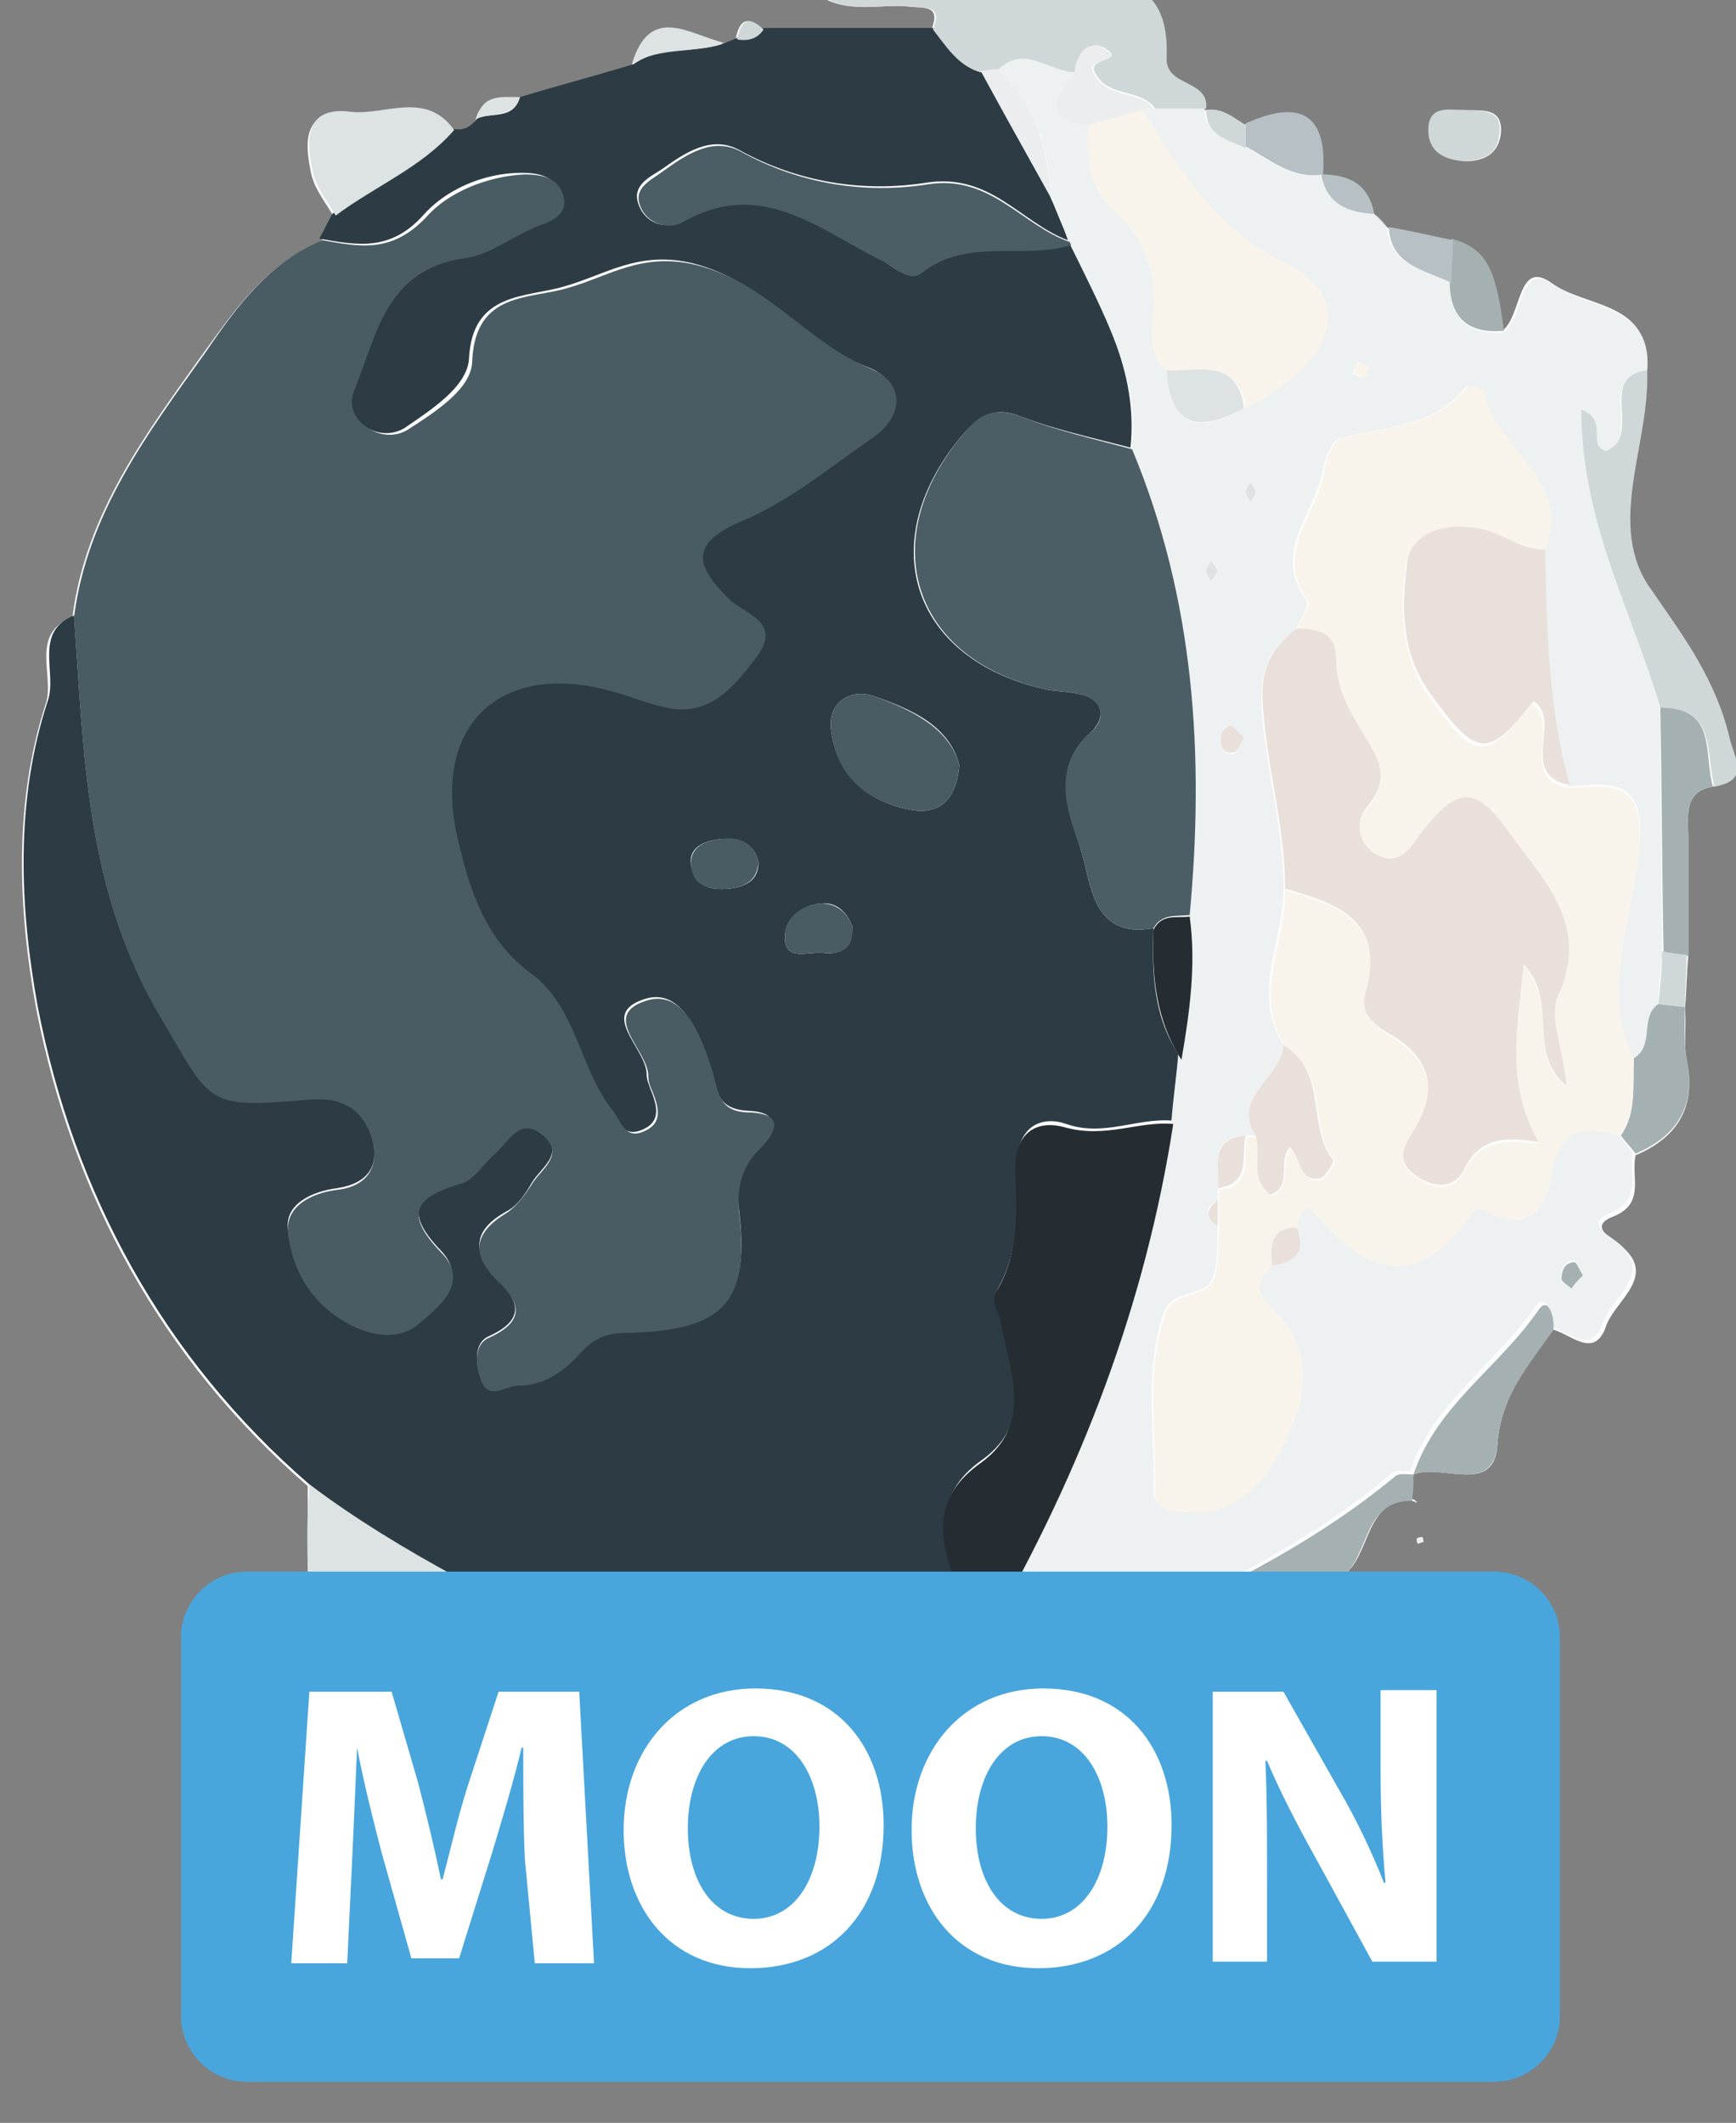 <?xml version="1.0" encoding="utf-8"?>
<!-- Generator: Adobe Illustrator 25.0.0, SVG Export Plug-In . SVG Version: 6.00 Build 0)  -->
<svg version="1.1" id="Layer_1" xmlns="http://www.w3.org/2000/svg" xmlns:xlink="http://www.w3.org/1999/xlink" x="0px" y="0px"
	 width="105.5px" height="129px" viewBox="0 0 105.5 129" style="enable-background:new 0 0 105.5 129;" xml:space="preserve">
<rect x="0" y="0" width="105.5" height="129" fill="#808080" stroke="none"/>
<style type="text/css">
	.st0{fill:#FCFCFC;}
	.st1{fill:#2D3C44;}
	.st2{fill:#495C64;}
	.st3{fill:#EEF1F2;}
	.st4{fill:#252D32;}
	.st5{fill:#DDE2E3;}
	.st6{fill:#D0D7D8;}
	.st7{fill:#A5B0B2;}
	.st8{fill:#E5E8EA;}
	.st9{fill:#B7C0C4;}
	.st10{fill:#EBEDEE;}
	.st11{fill:#4B5D65;}
	.st12{fill:#F8F4EC;}
	.st13{fill:#E9E0DB;}
	.st14{fill:#48A6DD;}
	.st15{fill:#FFFFFF;}
</style>
<g>
	<path class="st0" d="M83.5,13L83.5,13c-0.3-1.7-1.5-2.3-3.2-2.4l0,0c0.3-3.9-1.6-4.5-4.7-3c-0.8-0.4-1.4-1.1-2.4-0.9l0,0
		c0.2-1.8-2.5-1.4-2.4-3.2c0.2-5-3.2-4.9-6.8-4.7c-3.3,0.2-6.5,0-9.8,0.1c-1.4,0-3-0.6-4.5,0.8c1.9,1.2,3.8,0.5,5.5,0.7
		c1,0.1,2-0.1,1.4,1.4c-3.4,0-6.9,0-10.3,0c-1-1-1.4-0.4-1.6,0.6c-0.2,0.1-0.5,0.2-0.7,0.3c-2.1-0.5-4.5-2.4-5.6,1.3
		c-2.3,0.7-4.6,1.3-6.9,2c-1.1,0-2.2-0.2-2.6,1.3c-0.3,0.5-0.8,0.8-1.4,0.7c-1.7-2.3-4.1-0.9-6.2-1.1c-2.9-0.3-2.8,1.7-2.4,3.6
		c0.2,1,0.9,1.8,1.4,2.7c-0.3,0.5-0.5,1-0.8,1.5c-3.3,1.3-5.2,4.1-7.1,6.7c-3.5,4.9-7.2,9.8-8,16.1c-2.6,1-1.1,3.5-1.6,5.2
		c-2,6.1-1.7,12.6-0.6,18.6c2.2,11.3,7.6,21.3,16.5,29c0,0.4,0,0.8,0,1.2c-0.1,8.9,0,9.1,8.5,10.8c0.4,0.1,0.8,0.1,1.1,0.3
		c5,2.9,5,2.9,8.6-2c4.3-0.2,8.3,2.5,12.6,1.3L50,102l0.4-0.1c0.5,0,1.1,0,1.6,0c0.8,0.4,1.5,0.3,2.3,0c0.5,0,1.1-0.1,1.6-0.1
		c0.8,0.1,1.5,0.3,2.3,0.4c5.3,0.3,10.6,0.7,15.1-3.1c2.4,0.5,5.3,2.9,6.2-1.7c1.2-0.2,1.8-1.1,2.5-2c1.3-1.4,1.1-4.3,3.9-4.3
		c0.1,0.1,0.2,0.1,0.2,0.2c-0.1,0-0.2-0.1-0.3-0.1c0-0.5,0-1.1,0.1-1.6l0,0c1.7-0.7,4.9,1.3,5.1-1.8c0.2-3,1.9-4.9,3.4-7
		c1.1,0.3,2.5,1.8,3.2-0.2c0.5-1.6,3.5-3.2,0.5-5.2c-0.9-0.6-1.1-1.1,0-1.5c1.9-0.8,1-2.4,1.3-3.7c2.6-1.1,3.7-3,3.1-5.8
		c-0.2-1,0-2.1-0.1-3.1c0.1-1.1,0.1-2.1,0.2-3.2c0-2.4,0-4.9,0-7.3c0-1.2-0.3-2.7,1.5-3c2.2-0.4,1.2-1.7,0.9-3
		c-0.7-3.4-2.6-6.1-4.7-8.9c-2.8-4-0.1-8.9-0.3-13.4c0.5-4.2-3.7-3.8-5.7-5.3c-2.1-1.5-1.8,2-3,2.9c-0.5-3.8-1.2-5-3.2-5.5
		c-1.3-0.3-2.6-0.5-4-0.8l0,0C84.1,13.5,83.8,13.2,83.5,13z"/>
	<path class="st0" d="M60.8,112.3c3.3-3.7,7.5-1.6,11.2-2.2c0.8-0.1,1.6-0.1,2.3-0.3c0.6-0.2,1.1-0.8,0.9-1.5
		c-0.2-0.7-0.7-1-1.4-1.1C69.9,107.1,66,107,62,107c-0.9,0-2.1,0-2.1,1.2c0,1.8-1.8,1.7-2.5,2.7c-0.3-0.3-0.5-0.5-0.8-0.8
		c-0.1-1,0.1-2.2-1.4-2.3c-1.7-0.1-1.8,1.1-1.8,2.3c-0.8,0-1.7-0.1-2.9-0.2c1.1-1.5,2-2.6,2.9-3.8c0.3-0.3,1-0.4,0.3-1
		c-0.1,0.3-0.2,0.7-0.3,1c-1.1,0.1-3-0.4-3.2,0.8c-0.7,3.8-3.4,3.1-6,3.2c-1,0-2.5-0.3-2.4,1.2c0.1,1.5,1.6,1.1,2.5,1.1
		c4.1,0,8.1,0,12.2,0C58.1,112.4,60.2,113,60.8,112.3"/>
	<path class="st0" d="M21.2,108.6c1.9,1.1,3.5,1.6,5.3,1.5c1.2-0.1,2.5,0.1,2.5-1.7c-0.1-1.5-1.3-1.4-2.3-1.5
		C24.8,106.9,23,107.2,21.2,108.6z"/>
	<path class="st0" d="M89,9.8c1,0,2-0.3,2.2-1.6c0.2-1.6-1-1.5-2-1.5c-1,0-2.3-0.3-2.3,1.2C86.8,9.1,87.7,9.6,89,9.8z"/>
	<path class="st0" d="M86.5,93.7c0-0.1,0-0.3-0.1-0.3c0,0-0.2,0-0.3,0.1c0,0.1,0,0.3,0.1,0.3C86.2,93.8,86.4,93.7,86.5,93.7z"/>
	<path class="st1" d="M18.8,90.2c-8.9-7.7-14.3-17.7-16.5-29c-1.1-6-1.4-12.5,0.6-18.6c0.6-1.7-0.9-4.2,1.6-5.2
		c0.6,8.4,0.7,16.8,5.3,24.4c3.1,5.2,2.6,5.5,9.2,4.9c1.9-0.2,3.1,0.7,3.6,2.4c0.5,1.7-0.2,2.8-2.1,3.1c-1.6,0.2-3.2,1-3,2.5
		c0.2,2.3,1.4,4.4,3.6,5.6c1.5,0.8,3.2,1.1,4.4,0c1.1-1,3-2.5,1.3-4.3c-2.4-2.5-1.4-3.4,1.3-4.2c0.8-0.2,1.3-1.2,2-1.8
		c0.8-0.7,1.5-2.2,2.9-1.1c1.4,1.2-0.2,2.1-0.7,3c-0.4,0.7-0.9,1.4-1.5,1.7c-2,1.1-2.2,2.4-0.6,4.1c1.4,1.4,1.7,2.5-0.5,3.5
		c-0.9,0.4-0.8,1.6-0.5,2.5c0.5,1.4,1.5,0.5,2.3,0.4c1.6,0,2.7-0.8,3.7-1.9c0.7-0.8,1.5-1.3,2.7-1.3c6.1-0.1,7.7-1.8,7-7.5
		C44.7,72,45,70.8,46,69.8c0.9-0.9,1.7-2.2-0.5-2.3c-2.1-0.1-1.9-1.4-2.4-2.8c-0.6-1.9-1.7-4.7-3.9-4c-2.9,0.9,0.1,3,0.1,4.6
		c0,0.3,0.1,0.5,0.2,0.8c0.4,1,0.8,2.1-0.6,2.6c-1.1,0.4-1.4-0.7-1.9-1.5C35,64.6,34.8,61,32,59c-2.8-2-3.7-5.1-4.4-8.2
		c-1.6-7,2.8-10.9,9.7-8.8c1,0.3,2,0.7,3,0.9c2.7,0.6,4.2-1.3,5.5-3.1c1.6-2.1-0.9-2.6-1.8-3.6c-1.9-2-2.2-3.2,0.8-4.6
		c2.8-1.2,5.3-3.3,7.9-5c2-1.4,2.2-3.5,0-4.3c-3.9-1.5-6.2-5.2-10.6-6.3c-3.3-0.8-5.3,0.7-7.8,1.4c-2.3,0.7-5.6,0.3-5.8,4.4
		c-0.1,1.7-2.3,3.1-3.9,4.2c-0.8,0.5-1.8,0.4-2.6-0.2c-0.7-0.5-1-1.3-0.7-2.1c1.4-3.3,2-7.3,6.7-8.1c1.6-0.2,3.1-1.4,4.6-2
		c0.9-0.4,1.8-0.8,1.4-1.9c-0.3-1-1.3-1.2-2.3-1.2c-2.4,0-4.7,1.1-6,2.6c-2,2.2-4,1.8-6.3,1.4c0.3-0.5,0.5-1,0.8-1.5
		c2.3-1.8,5.2-2.9,7.2-5.2C28.2,8,28.6,7.7,29,7.2c0.9-0.4,2.2,0.1,2.6-1.3c2.3-0.7,4.6-1.3,6.9-2c1.7-1.2,3.8-0.6,5.6-1.3
		c0.2-0.1,0.5-0.2,0.7-0.3c0.6,0.1,1.2,0,1.6-0.6c3.4,0,6.9,0,10.3,0c0.8,1,1.5,2.3,2.9,2.6c1.4,2.5,2.8,5.1,4.2,7.6
		c0.4,0.9,0.8,1.8,1.1,2.7c-2.9-1.1-4.7-4.1-8.6-3.5c-3.8,0.6-7.8,0-11.4-2c-1.7-0.9-3.3,0.2-4.7,1.2c-0.8,0.5-1.8,1-1.4,2.1
		c0.4,1.2,1.7,1.6,2.6,1c4.7-2.7,8.2,0.4,12,2.3c0.8,0.4,1.7,1.4,2.5,0.8c2.8-2.2,6.2-0.8,9.1-1.7c1.9,3.9,4.2,7.7,3.7,12.4
		c-2.3-0.6-4.6-1.1-6.7-1.9c-1.5-0.6-2.4-0.1-3.4,1c-5.6,6.5-3.3,13.8,5,15.6c0.5,0.1,1,0.1,1.6,0.2c1.7,0.2,2.2,1.3,1.1,2.4
		c-2.6,2.3-1.2,5.1-0.6,7.2c0.6,1.8,0.6,5.4,4.4,4.7c-0.1,2.8,0,5.4,1.6,7.8c-0.1,1.3-0.3,2.6-0.4,3.9c-2.2-0.2-4.2,1-6.5,0.2
		c-1.4-0.5-3.1,0-3,2.8c0.1,2.3,0.1,4.9-1.1,7.1c-0.5,0.9,0.1,1.3,0.2,1.9c0.5,2.9,2.1,6.2-1.2,8.6c-2.3,1.6-2.7,3.7-1.9,6.2
		c0.5,1.6,1.1,3.3-1.2,4.2c-1,0.4-0.6,1.6-0.7,2.5c-0.5,0-1.1,0.1-1.6,0.1c-0.8-1.8-1.6-1.8-2.3,0c-0.5,0-1.1,0-1.6,0
		c-0.1-0.2-0.1-0.5-0.2-0.7c-0.2,0.2-0.3,0.5-0.5,0.7c-4.4,1.1-8.4-1.6-12.6-1.3C30.7,97.5,24.4,94.5,18.8,90.2z M58.3,46.5
		c-0.6-2.4-2.9-3.4-5.2-4.2c-1.4-0.5-2.8,0.4-2.6,2c0.3,2.7,2.1,4.4,4.8,4.9C56.8,49.5,58.1,48.9,58.3,46.5z M46.1,52.4
		c-0.3-1.3-1.3-1.5-2.4-1.4c-0.9,0.1-1.9,0.5-1.7,1.6c0.2,1.3,1.2,1.5,2.3,1.4C45.3,53.9,46.1,53.5,46.1,52.4z M51.8,56.3
		c-0.3-0.8-0.9-1.5-1.9-1.4c-1.1,0.1-2.1,0.8-2.2,1.9c-0.1,1.7,1.4,1,2.3,1.1C50.9,58,51.8,57.8,51.8,56.3z"/>
	<path class="st2" d="M19.6,14.6c2.3,0.4,4.2,0.8,6.3-1.4c1.3-1.5,3.7-2.5,6-2.6c1,0,2,0.2,2.3,1.2c0.4,1.1-0.5,1.6-1.4,1.9
		c-1.6,0.6-3,1.8-4.6,2c-4.8,0.7-5.3,4.7-6.7,8.1c-0.3,0.8,0,1.6,0.7,2.1c0.8,0.6,1.8,0.7,2.6,0.2c1.7-1.1,3.9-2.5,3.9-4.2
		c0.2-4.2,3.5-3.7,5.8-4.4c2.5-0.7,4.5-2.2,7.8-1.4c4.4,1.1,6.7,4.7,10.6,6.3c2.2,0.9,2,3,0,4.3c-2.6,1.8-5,3.8-7.9,5
		c-3,1.3-2.8,2.6-0.8,4.6c0.9,1,3.4,1.4,1.8,3.6c-1.3,1.7-2.8,3.7-5.5,3.1c-1-0.2-2-0.6-3-0.9c-6.9-2.1-11.3,1.8-9.7,8.8
		c0.7,3,1.6,6.1,4.4,8.2c2.8,2,3,5.7,4.9,8.2c0.6,0.7,0.8,1.9,1.9,1.5c1.4-0.5,1-1.6,0.6-2.6c-0.1-0.2-0.2-0.5-0.2-0.8
		c0-1.6-3-3.7-0.1-4.6c2.2-0.7,3.3,2.1,3.9,4c0.5,1.4,0.3,2.8,2.4,2.8c2.2,0.1,1.5,1.3,0.5,2.3c-1,1-1.3,2.2-1.2,3.6
		c0.7,5.7-0.9,7.4-7,7.5c-1.2,0-2,0.5-2.7,1.3c-1,1.1-2.2,1.9-3.7,1.9c-0.8,0-1.8,1-2.3-0.4c-0.3-0.9-0.4-2.1,0.5-2.5
		c2.2-1,2-2.1,0.5-3.5c-1.6-1.6-1.4-2.9,0.6-4.1c0.6-0.4,1.1-1.1,1.5-1.7c0.5-0.9,2.1-1.8,0.7-3c-1.4-1.2-2.1,0.4-2.9,1.1
		c-0.7,0.6-1.3,1.6-2,1.8c-2.7,0.8-3.7,1.7-1.3,4.2c1.8,1.8-0.1,3.3-1.3,4.3c-1.2,1.1-3,0.8-4.4,0c-2.2-1.2-3.4-3.3-3.6-5.6
		c-0.1-1.5,1.4-2.3,3-2.5c1.8-0.2,2.6-1.4,2.1-3.1c-0.5-1.7-1.7-2.5-3.6-2.4c-6.6,0.6-6.1,0.3-9.2-4.9c-4.6-7.7-4.7-16-5.3-24.4
		c0.8-6.3,4.5-11.2,8-16.1C14.4,18.6,16.4,15.9,19.6,14.6z"/>
	<path class="st3" d="M68.8,27.3c0.5-4.6-1.9-8.4-3.7-12.4c0,0-0.1-0.2-0.1-0.2c-0.4-0.9-0.8-1.8-1.1-2.7c-0.2-2.9-0.9-5.7-3.3-7.8
		c1.6-1.8,3.2,0.1,4.8,0.1c-0.9,1.4-2.2,2.8,0.8,3.2c-0.2,2,0.1,4,1.6,5.4c1.9,1.7,2.5,3.8,2.3,6.3c-0.1,1.1-0.3,2.4,0.8,3.3
		c0.2,3.5,2,3.9,4.7,2.3c5.3-2.7,6.6-6.5,2.6-8.7c-4.3-2.2-6.6-5.7-8.9-9.5c0.3,0,0.5,0,0.8,0c1,0,2.1,0,3.1,0l0,0
		c0,1.6,1.4,1.8,2.4,2.3c1.5,0.8,2.8,2,4.7,1.7c0,0,0,0,0,0c0.3,1.8,1.6,2.3,3.2,2.4c0,0,0,0,0,0c0.3,0.3,0.5,0.5,0.8,0.8
		c0,0,0,0,0,0c0.1,2.4,2.3,2.5,3.8,3.4c0,2.2,1.2,3.2,3.3,3c1.2-0.9,0.9-4.4,3-2.9c2,1.5,6.1,1.1,5.7,5.3c-3.2,0.5-0.3,4-2.5,4.9
		c-1.2-0.2,0.2-1.9-1.5-2.5c0.1,6.8,3.2,12.2,4.8,18.1c0,4.9,0.1,9.9,0.1,14.8c-0.1,1.1-0.2,2.1-0.2,3.2c-1.2,0.8-0.2,2.5-1.5,3.3
		c-2.1-4.2-0.1-8.4,0.3-12.5c0.5-4.5-1.3-4.4-4.3-4.1c-1.2-4.6-1.4-9.4-1.6-14.2c2-4.4-3-6.3-3.6-9.8c0-0.2-0.9-0.4-1-0.3
		c-2,2.5-4.9,2.4-7.6,3.1c-0.5,0.1-1,1.2-1.1,1.9c-0.4,2.6-3.2,5-1,8c0.2,0.3-0.4,1.2-0.7,1.8c-1.8,1.3-2.2,2.7-2,5.2
		C77,47,78,50.4,78,54c0,3.2-2,6.4,0,9.5c-0.1,2-3.2,3-1.7,5.5c-0.2,0-0.4,0-0.6,0c-2.3,0.1-1.5,1.9-1.7,3.2c0,0.2,0,0.5,0,0.7
		c-0.8,0.5-0.8,1.1,0,1.6c-0.1,1,0.1,2.1-0.3,3.1c-0.4,1.3-2.4,0.6-3,2.2c-1.2,3.6-0.5,7.3-0.6,10.9c0,0.5,0.4,0.9,1,1
		c3.4,0.6,5.4-1.1,7-4.4c1.5-3.2,1.5-5.7-1.1-8.1c-0.8-0.8-0.8-1.6,0.2-2.3c1.4-0.2,2.1-0.8,1.5-2.3c0.2-0.7,0.4-1.9,1.3-0.8
		c3.3,4,6.4,4.1,9.2,0c0.4-0.6,0.7-0.5,1.2-0.2c2.4,1.3,3.5-0.4,3.8-2.2c0.4-2.8,1.9-3.1,4.1-2.5c0.3,0.4,0.6,0.7,0.9,1.1
		c-0.2,1.3,0.6,2.9-1.3,3.7c-1.1,0.4-0.9,0.9,0,1.5c3,2,0,3.6-0.5,5.2c-0.7,2-2.1,0.5-3.2,0.2c0.1-0.8-0.3-2.1-0.9-1.2
		c-2.4,3.5-6.2,5.8-7.6,10l0,0c-0.4,0-0.9-0.1-1.1,0.1c-4.7,4-10.2,6.8-15.8,9.2c-3.1,1.3-6.5,3-10,0.8c0.4-0.3,1.1-0.4,1.3-0.8
		c5.5-9.6,9.4-19.7,11.1-30.7c0.1-1.3,0.3-2.6,0.4-3.9c0.5-2.9,1-5.7,0.5-8.7C73.2,46,72.7,36.5,68.8,27.3z M75.6,44.8
		c-0.3-0.3-0.6-0.6-0.8-0.6c-0.2,0-0.6,0.4-0.6,0.7c-0.1,0.5,0.2,1,0.8,0.9C75.2,45.7,75.4,45.2,75.6,44.8z M96.2,77.5
		c-0.2-0.3-0.4-0.9-0.5-0.9c-0.6,0-0.9,0.5-0.8,1c0,0.2,0.4,0.4,0.6,0.6C95.7,78.1,95.9,77.8,96.2,77.5z M82.5,22
		c-0.1,0.2-0.2,0.4-0.3,0.7c0.2,0.1,0.5,0.3,0.6,0.2c0.2-0.1,0.2-0.4,0.3-0.6C82.9,22.2,82.7,22.1,82.5,22z M74,34.7
		c-0.1-0.2-0.2-0.4-0.3-0.6c-0.1,0.2-0.3,0.4-0.3,0.6c0,0.2,0.2,0.4,0.3,0.6C73.7,35.1,73.9,34.9,74,34.7z M76,29.3
		c-0.1,0.2-0.3,0.4-0.3,0.6c0,0.2,0.2,0.4,0.3,0.6c0.1-0.2,0.3-0.4,0.3-0.6C76.3,29.8,76.2,29.5,76,29.3z"/>
	<path class="st4" d="M71.3,68.3c-1.7,11-5.6,21.1-11.1,30.7c-0.2,0.4-0.9,0.6-1.3,0.8c-1,0.5-0.6,1.6-0.8,2.4
		c-0.8-0.1-1.5-0.3-2.3-0.4c0.1-0.9-0.3-2,0.7-2.5c2.3-0.9,1.7-2.6,1.2-4.2c-0.8-2.5-0.5-4.5,1.9-6.2c3.3-2.4,1.7-5.7,1.2-8.6
		c-0.1-0.7-0.7-1.1-0.2-1.9c1.3-2.2,1.2-4.8,1.1-7.1c-0.1-2.8,1.6-3.2,3-2.8C67.2,69.2,69.2,68.1,71.3,68.3z"/>
	<path class="st5" d="M18.8,90.2c5.6,4.2,11.9,7.2,18.1,10.3c-3.6,4.9-3.6,4.9-8.6,2c-0.3-0.2-0.7-0.2-1.1-0.3
		c-8.4-1.7-8.6-1.9-8.5-10.8C18.8,91,18.8,90.6,18.8,90.2z"/>
	<path class="st6" d="M73.3,6.6c-1,0-2.1,0-3.1,0c-0.9-1.3-3-0.6-3.7-2.3c-0.3-0.8,2-0.6,0.6-1.4c-0.9-0.5-1.6,0.4-1.7,1.5
		c-1.6,0-3.2-1.8-4.8-0.1c-0.3,0-0.6,0.1-1,0.1c-1.4-0.4-2.1-1.6-2.9-2.6c0.6-1.5-0.4-1.3-1.4-1.4c-1.7-0.2-3.6,0.5-5.5-0.7
		c1.4-1.4,3.1-0.8,4.5-0.8c3.3-0.1,6.5,0.1,9.8-0.1c3.6-0.2,7-0.3,6.8,4.7C70.8,5.3,73.5,4.8,73.3,6.6z"/>
	<path class="st7" d="M58.2,102.1c0.1-0.8-0.2-1.8,0.8-2.4c3.5,2.2,6.9,0.5,10-0.8c5.6-2.5,11.1-5.3,15.8-9.2
		c0.2-0.2,0.8-0.1,1.1-0.1c0,0.5,0,1.1-0.1,1.6c0,0,0,0,0,0c-2.8,0-2.6,2.9-3.9,4.3c-0.8,0.9-1.3,1.8-2.5,2c-2.3-0.3-4.7-1-6.2,1.7
		C68.8,102.9,63.5,102.4,58.2,102.1z"/>
	<path class="st6" d="M100.9,43c-1.7-5.8-4.8-11.3-4.8-18.1c1.7,0.6,0.3,2.2,1.5,2.5c2.3-0.9-0.6-4.5,2.5-4.9
		c0.2,4.5-2.6,9.5,0.3,13.4c2,2.9,3.9,5.5,4.7,8.9c0.3,1.3,1.3,2.6-0.9,3C103.6,45.8,104.4,43,100.9,43z"/>
	<path class="st3" d="M60.8,112.3c-0.7,0.7-2.8,0.2-4.2,0.2c0.3-0.5,0.5-1,0.8-1.6c0.7-1,2.5-0.9,2.5-2.7c0-1.2,1.1-1.2,2.1-1.2
		c3.9,0.1,7.9,0.2,11.8,0.2c0.8,0,1.3,0.4,1.4,1.1c0.2,0.7-0.3,1.3-0.9,1.5c-0.7,0.2-1.5,0.2-2.3,0.3
		C68.3,110.7,64.2,108.6,60.8,112.3"/>
	<path class="st8" d="M57.5,110.9c-0.3,0.5-0.5,1-0.8,1.6c-4.1,0-8.1,0-12.2,0c-1,0-2.4,0.4-2.5-1.1c-0.1-1.5,1.4-1.2,2.4-1.2
		c2.5-0.1,5.2,0.6,6-3.2c0.2-1.1,2.1-0.7,3.2-0.8l0,0c-0.9,1.2-1.8,2.3-2.9,3.8c1.2,0.1,2.1,0.1,2.9,0.2c1.1,0,2.1,0,3.2,0
		C56.9,110.3,57.2,110.6,57.5,110.9z"/>
	<path class="st5" d="M27.6,7.9c-2,2.3-4.8,3.4-7.2,5.2c-0.5-0.9-1.2-1.7-1.4-2.7c-0.4-1.9-0.5-4,2.4-3.6C23.4,7,25.9,5.5,27.6,7.9z
		"/>
	<path class="st7" d="M85.9,89.6c1.4-4.2,5.2-6.5,7.6-10c0.6-0.9,1,0.5,0.9,1.2c-1.5,2.2-3.2,4-3.4,7C90.7,90.9,87.6,88.9,85.9,89.6
		z"/>
	<path class="st7" d="M100.9,43c3.5,0,2.6,2.8,3.2,4.8c-1.8,0.3-1.5,1.8-1.5,3c0,2.4,0,4.9,0,7.3c-0.5-0.1-1-0.2-1.5-0.2
		C101,52.9,101,47.9,100.9,43z"/>
	<path class="st7" d="M99.3,64.3c1.3-0.8,0.3-2.5,1.5-3.3c0.5,0.1,1,0.1,1.6,0.2c0,1-0.1,2.1,0.1,3.1c0.6,2.8-0.5,4.7-3.1,5.8
		c-0.3-0.4-0.6-0.7-0.9-1.1C99.5,67.6,99.2,65.9,99.3,64.3z"/>
	<path class="st8" d="M21.2,108.6c1.9-1.5,3.6-1.7,5.4-1.7c1,0,2.2,0,2.3,1.5c0.1,1.8-1.3,1.6-2.5,1.7
		C24.7,110.2,23.1,109.7,21.2,108.6z"/>
	<path class="st7" d="M91.4,20.1c-2.2,0.2-3.3-0.8-3.3-3c0-0.9,0.1-1.7,0.1-2.6C90.3,15.1,90.9,16.2,91.4,20.1z"/>
	<path class="st5" d="M73.3,99c1.5-2.7,3.9-2,6.2-1.7C78.5,101.9,75.6,99.6,73.3,99z"/>
	<path class="st9" d="M80.4,10.6c-1.9,0.3-3.2-0.9-4.7-1.7c0-0.5,0-0.9,0-1.4C78.8,6.1,80.7,6.7,80.4,10.6z"/>
	<path class="st6" d="M89,9.8c-1.3-0.1-2.2-0.6-2.2-1.9c0-1.6,1.4-1.2,2.3-1.2c1,0,2.3,0,2,1.5C91,9.5,90,9.7,89,9.8z"/>
	<path class="st5" d="M44,2.6c-1.8,0.7-3.9,0.2-5.6,1.3C39.5,0.2,41.9,2.1,44,2.6z"/>
	<path class="st9" d="M88.3,14.6c0,0.9-0.1,1.7-0.1,2.6c-1.5-0.8-3.7-1-3.8-3.4C85.6,14,86.9,14.3,88.3,14.6z"/>
	<path class="st3" d="M56.7,110.1c-1.1,0-2.1,0-3.2,0c0-1.2,0.1-2.4,1.8-2.3C56.8,107.9,56.6,109.1,56.7,110.1z"/>
	<path class="st6" d="M102.4,61.2c-0.5-0.1-1-0.1-1.6-0.2c0.1-1.1,0.2-2.1,0.2-3.2c0.5,0.1,1,0.2,1.5,0.2
		C102.5,59.1,102.4,60.2,102.4,61.2z"/>
	<path class="st9" d="M83.5,13c-1.6-0.1-2.9-0.6-3.2-2.4C82,10.6,83.2,11.2,83.5,13z"/>
	<path class="st6" d="M75.7,7.6c0,0.5,0,0.9,0,1.4c-1-0.5-2.4-0.7-2.4-2.3C74.2,6.5,74.9,7.1,75.7,7.6z"/>
	<path class="st4" d="M52,101.9c0.8-1.8,1.5-1.8,2.3,0C53.5,102.2,52.7,102.3,52,101.9z"/>
	<path class="st5" d="M31.6,5.9c-0.4,1.3-1.7,0.9-2.6,1.3C29.3,5.7,30.5,5.9,31.6,5.9z"/>
	<path class="st6" d="M46.4,1.8c-0.4,0.6-1,0.7-1.6,0.6C45,1.4,45.4,0.8,46.4,1.8z"/>
	<path class="st4" d="M49.6,101.9c0.2-0.2,0.3-0.5,0.5-0.7c0.1,0.2,0.1,0.5,0.2,0.7c0,0-0.4,0.1-0.4,0.1L49.6,101.9z"/>
	<path class="st10" d="M86.5,93.7c-0.1,0-0.3,0.1-0.3,0.1c-0.1-0.1-0.1-0.2-0.1-0.3c0.1,0,0.3-0.1,0.3-0.1
		C86.4,93.4,86.4,93.5,86.5,93.7z"/>
	<path class="st5" d="M53.5,106.1c0.1-0.3,0.2-0.7,0.3-1C54.6,105.7,53.8,105.9,53.5,106.1C53.5,106.1,53.5,106.1,53.5,106.1z"/>
	<path class="st7" d="M85.9,91.2c0.1,0,0.2,0.1,0.3,0.1C86,91.2,86,91.2,85.9,91.2C85.9,91.1,85.9,91.2,85.9,91.2z"/>
	<path class="st9" d="M84.3,13.8c-0.3-0.3-0.5-0.5-0.8-0.8C83.8,13.2,84.1,13.5,84.3,13.8z"/>
	<path class="st11" d="M68.8,27.3c3.8,9.1,4.4,18.6,3.5,28.3c-0.8,0.1-1.7-0.1-2.2,0.8c-3.8,0.7-3.8-2.9-4.4-4.7
		c-0.7-2.1-2-4.9,0.6-7.2c1.1-1,0.6-2.2-1.1-2.4c-0.5-0.1-1.1-0.1-1.6-0.2c-8.2-1.8-10.5-9.1-5-15.6c0.9-1.1,1.8-1.6,3.4-1
		C64.3,26.2,66.6,26.7,68.8,27.3z"/>
	<path class="st11" d="M65,14.7c0,0,0.1,0.2,0.1,0.2c-3,0.9-6.3-0.5-9.1,1.7c-0.8,0.6-1.6-0.4-2.5-0.8c-3.8-1.9-7.3-5-12-2.3
		c-0.9,0.5-2.2,0.1-2.6-1c-0.4-1.1,0.6-1.5,1.4-2.1c1.4-1,3-2.1,4.7-1.2c3.6,2,7.6,2.6,11.4,2C60.2,10.6,62.1,13.7,65,14.7z"/>
	<path class="st2" d="M58.3,46.5c-0.2,2.4-1.5,3-3,2.7c-2.7-0.5-4.5-2.1-4.8-4.9c-0.2-1.6,1.2-2.5,2.6-2
		C55.3,43.1,57.7,44.2,58.3,46.5z"/>
	<path class="st4" d="M70.1,56.5c0.5-1,1.4-0.7,2.2-0.8c0.4,2.9,0,5.8-0.5,8.7C70.2,61.9,70,59.2,70.1,56.5z"/>
	<path class="st2" d="M46.1,52.4c-0.1,1.1-0.8,1.5-1.8,1.6c-1.1,0.1-2.2-0.1-2.3-1.4c-0.1-1.1,0.8-1.5,1.7-1.6
		C44.8,50.8,45.8,51.1,46.1,52.4z"/>
	<path class="st2" d="M51.8,56.3c0.1,1.5-0.8,1.7-1.8,1.6c-0.9-0.1-2.4,0.6-2.3-1.1c0-1,1-1.8,2.2-1.9
		C50.9,54.9,51.5,55.5,51.8,56.3z"/>
	<path class="st10" d="M59.6,4.3c0.3,0,0.6-0.1,1-0.1c2.4,2.1,3,4.8,3.3,7.8C62.4,9.4,61,6.9,59.6,4.3z"/>
	<path class="st12" d="M99.3,64.3c-0.1,1.6,0.2,3.3-0.9,4.7c-2.2-0.6-3.7-0.4-4.1,2.5c-0.3,1.8-1.4,3.5-3.8,2.2
		c-0.5-0.3-0.8-0.4-1.2,0.2c-2.8,4.1-5.9,4-9.2,0c-1-1.2-1.1,0.1-1.3,0.8c-1.6,0-1.6,1.2-1.5,2.3c-0.9,0.7-1,1.5-0.2,2.3
		c2.6,2.4,2.6,4.9,1.1,8.1c-1.5,3.3-3.6,5-7,4.4c-0.6-0.1-1-0.5-1-1c0.1-3.6-0.6-7.3,0.6-10.9c0.6-1.6,2.5-0.9,3-2.2
		c0.3-1,0.2-2.1,0.3-3.1c0-0.5,0-1.1,0-1.6c0-0.2,0-0.5,0-0.7c2.1-0.2,1.4-1.9,1.7-3.2c0.2,0,0.4,0,0.6,0c0.3,1.2-0.5,2.6,0.9,3.6
		c1.3-0.6,0.4-2.1,1.2-2.9c0.7,0.8,0.5,2.1,1.8,1.9c0.3-0.1,0.9-1,0.8-1.1c-1.6-2.1-0.3-5.4-3-7c-2-3.2,0.1-6.4,0-9.5
		c3.2,0.9,6.1,1.9,4.9,6.3c-0.3,1.2,0.5,1.9,1.4,2.5c2.5,1.5,3.1,3.4,1.5,5.9c-0.6,1-1.1,1.8,0.1,2.7c1.2,0.9,2.4,0.9,3-0.4
		c1-1.9,2.7-1.8,4.5-1.6c-2-3.6-1.3-6.8-0.9-10.8c2.2,2.5,0.1,5.2,2.6,7.4c-0.3-2.3-1.1-4.2-0.5-5.5c1.9-4.3-0.7-6.9-2.9-9.8
		c-2.1-2.9-3.2-3-5.5,0c-0.6,0.8-1.2,2-2.5,1.3c-1.3-0.7-1.5-2.1-0.7-3c1.5-1.8,0.6-3-0.3-4.5c-0.8-1.3-1.7-2.7-1.6-4.4
		c0-1.7-1-1.9-2.4-1.9c0.2-0.6,0.9-1.5,0.7-1.8c-2.2-3,0.7-5.3,1-8c0.1-0.7,0.6-1.8,1.1-1.9c2.7-0.7,5.6-0.6,7.6-3.1
		c0.1-0.1,1,0.1,1,0.3c0.6,3.5,5.6,5.4,3.6,9.8c-1.2,0-2.2-0.7-3.3-1.1c-2.1-0.8-4.8-0.2-5.1,2c-0.3,2.5-0.3,5.3,1.4,7.8
		c2.8,3.9,3.4,4.1,6.3,0.5c1.8,1.2-0.9,4.5,2.2,5.1c3-0.2,4.7-0.4,4.3,4.1C99.2,55.9,97.2,60.1,99.3,64.3z"/>
	<path class="st13" d="M78.8,38.2c1.3,0,2.4,0.2,2.4,1.9c0,1.7,0.8,3.1,1.6,4.4c0.9,1.5,1.8,2.7,0.3,4.5c-0.8,0.9-0.6,2.4,0.7,3
		c1.3,0.6,1.9-0.5,2.5-1.3c2.3-3,3.4-3,5.5,0c2.2,3,4.8,5.6,2.9,9.8c-0.6,1.3,0.3,3.2,0.5,5.5c-2.5-2.2-0.4-5-2.6-7.4
		c-0.4,4-1.1,7.3,0.9,10.8C91.7,69.1,90,69,89,71c-0.6,1.3-1.9,1.2-3,0.4c-1.2-0.9-0.7-1.7-0.1-2.7c1.6-2.5,1-4.5-1.5-5.9
		c-1-0.6-1.8-1.3-1.4-2.5c1.2-4.4-1.7-5.4-4.9-6.3c0-3.6-1-7-1.3-10.5C76.5,40.9,77,39.6,78.8,38.2z"/>
	<path class="st12" d="M70.9,22.5c-1.1-0.9-0.9-2.1-0.8-3.3c0.2-2.5-0.4-4.6-2.3-6.3c-1.6-1.4-1.9-3.4-1.6-5.4
		c1.1-0.3,2.1-0.6,3.2-0.9c2.3,3.8,4.5,7.3,8.9,9.5c4.1,2.1,2.8,6-2.6,8.7C75.2,21.7,72.8,22.6,70.9,22.5z"/>
	<path class="st13" d="M95.4,47.7c-3.2-0.6-0.4-3.9-2.2-5.1c-2.8,3.6-3.5,3.4-6.3-0.5c-1.8-2.5-1.7-5.3-1.4-7.8
		c0.2-2.2,2.9-2.7,5.1-2c1.1,0.4,2,1.1,3.3,1.1C94,38.3,94.1,43.1,95.4,47.7z"/>
	<path class="st13" d="M78,63.5c2.7,1.6,1.4,4.9,3,7c0.1,0.1-0.5,1.1-0.8,1.1c-1.3,0.2-1.1-1.2-1.8-1.9c-0.8,0.8,0.2,2.4-1.2,2.9
		c-1.3-1-0.5-2.4-0.9-3.6C74.8,66.6,77.9,65.5,78,63.5z"/>
	<path class="st10" d="M69.3,6.7c-1.1,0.3-2.1,0.6-3.2,0.9c-3-0.4-1.7-1.9-0.8-3.2c0.1-1.1,0.8-2,1.7-1.5c1.5,0.8-0.9,0.6-0.6,1.4
		c0.7,1.8,2.8,1.1,3.7,2.3C69.9,6.6,69.6,6.6,69.3,6.7z"/>
	<path class="st5" d="M70.9,22.5c1.9,0.1,4.3-0.8,4.7,2.3C72.9,26.3,71.1,26,70.9,22.5z"/>
	<path class="st13" d="M75.7,69c-0.3,1.2,0.4,2.9-1.7,3.2C74.2,71,73.4,69.2,75.7,69z"/>
	<path class="st13" d="M77.3,76.9c-0.1-1.2-0.1-2.3,1.5-2.3C79.4,76.1,78.7,76.7,77.3,76.9z"/>
	<path class="st13" d="M75.6,44.8c-0.2,0.4-0.4,0.9-0.6,0.9c-0.6,0.2-0.9-0.4-0.8-0.9c0-0.3,0.4-0.7,0.6-0.7
		C75,44.2,75.3,44.5,75.6,44.8z"/>
	<path class="st7" d="M96.2,77.5c-0.3,0.3-0.5,0.5-0.7,0.8c-0.2-0.2-0.6-0.4-0.6-0.6c0-0.5,0.2-1,0.8-1C95.8,76.7,96,77.2,96.2,77.5
		z"/>
	<path class="st12" d="M82.5,22c0.2,0.1,0.4,0.2,0.7,0.3c-0.1,0.2-0.1,0.6-0.3,0.6c-0.2,0.1-0.4-0.2-0.6-0.2
		C82.3,22.4,82.4,22.2,82.5,22z"/>
	<path class="st5" d="M74,34.7c-0.1,0.2-0.2,0.4-0.4,0.6c-0.1-0.2-0.3-0.4-0.3-0.6c0-0.2,0.2-0.4,0.3-0.6
		C73.8,34.3,73.9,34.5,74,34.7z"/>
	<path class="st5" d="M76,29.3c0.1,0.2,0.3,0.4,0.3,0.6c0,0.2-0.2,0.4-0.3,0.6c-0.1-0.2-0.3-0.4-0.3-0.6
		C75.7,29.7,75.9,29.5,76,29.3z"/>
	<path class="st13" d="M74,72.9c0,0.5,0,1.1,0,1.6C73.2,74,73.3,73.5,74,72.9z"/>
</g>
<g>
	<path class="st14" d="M90.8,126.5H15c-2.2,0-4-1.8-4-4v-23c0-2.2,1.8-4,4-4h75.8c2.2,0,4,1.8,4,4v23
		C94.8,124.7,93,126.5,90.8,126.5z"/>
	<g>
		<path class="st15" d="M31.9,113c-0.1-2-0.1-4.4-0.1-6.8h-0.1c-0.5,2.1-1.2,4.4-1.8,6.4l-2,6.4H25l-1.8-6.4
			c-0.5-1.9-1.1-4.3-1.5-6.4l0,0c-0.1,2.2-0.2,4.8-0.3,6.8l-0.3,6.3h-3.4l1.1-16.5h5l1.6,5.5c0.5,1.9,1,4,1.4,5.9h0.1
			c0.5-1.9,1-4.1,1.6-5.9l1.8-5.5h4.9l0.9,16.5h-3.6L31.9,113z"/>
		<path class="st15" d="M53.7,110.9c0,5.4-3.3,8.7-8.1,8.7c-4.9,0-7.7-3.7-7.7-8.4c0-4.9,3.2-8.6,8-8.6
			C51,102.6,53.7,106.3,53.7,110.9z M41.8,111.1c0,3.2,1.5,5.5,4,5.5s4-2.4,4-5.6c0-3-1.4-5.5-4-5.5
			C43.3,105.5,41.8,107.9,41.8,111.1z"/>
		<path class="st15" d="M71.2,110.9c0,5.4-3.3,8.7-8.1,8.7c-4.9,0-7.7-3.7-7.7-8.4c0-4.9,3.2-8.6,8-8.6
			C68.5,102.6,71.2,106.3,71.2,110.9z M59.3,111.1c0,3.2,1.5,5.5,4,5.5c2.5,0,4-2.4,4-5.6c0-3-1.4-5.5-4-5.5
			C60.8,105.5,59.3,107.9,59.3,111.1z"/>
		<path class="st15" d="M73.7,119.3v-16.5H78l3.4,6c1,1.7,2,3.8,2.7,5.6h0.1c-0.2-2.2-0.3-4.4-0.3-6.9v-4.8h3.4v16.5h-3.9l-3.5-6.4
			c-1-1.8-2.1-3.9-2.9-5.8h-0.1c0.1,2.2,0.1,4.5,0.1,7.2v5h-3.3V119.3z"/>
	</g>
</g>
</svg>
